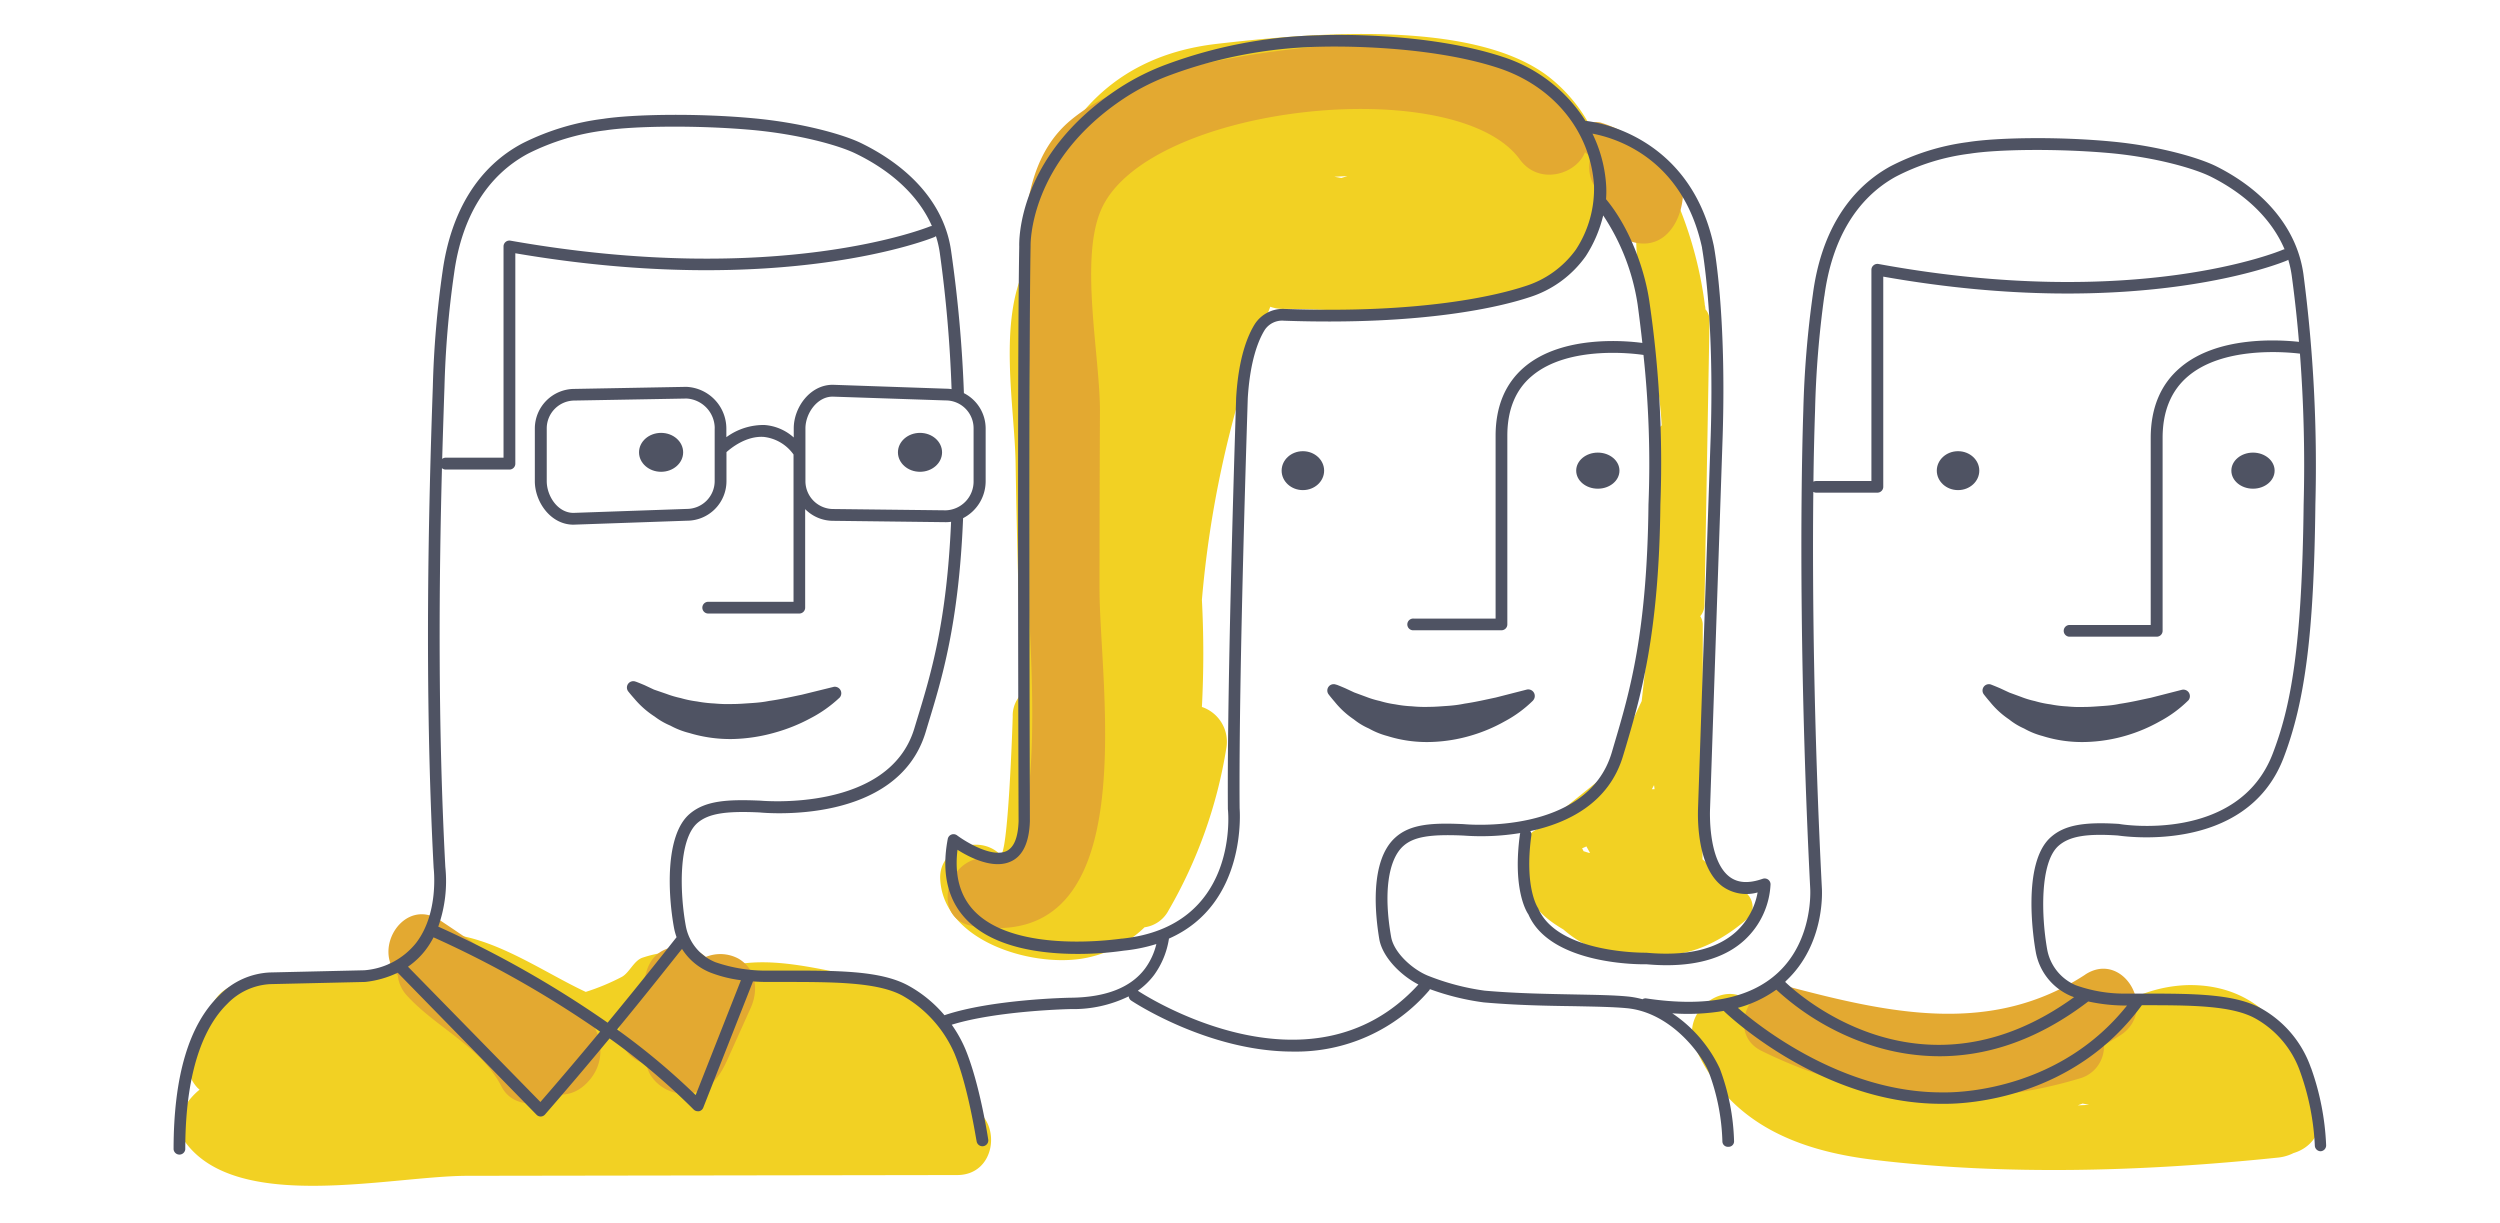 <svg xmlns="http://www.w3.org/2000/svg" viewBox="0 0 460 225"><defs><style>.cls-1{fill:#f2d123;}.cls-2{fill:#e3a931;}.cls-3{fill:#4f5363;}</style></defs><title>QLL_Illustrations_Final</title><path d="M426.6 204.4c-3.18-12.34-9.85-23.4-24.1-23.14a25.76 25.76 0 0 0-9.53 2.16 55 55 0 0 0-6.88.1c-9 .65-17.08 5.37-26.13 6-11.28.73-22.38-3.9-32.7-7.72a5.68 5.68 0 0 0-6.32 1.84c-4.43-2.83-11.8 2.8-9 9.14 6.06 13.72 18.48 18.9 32.8 20.62 24.5 2.95 49.9 2.14 74.38-.4a8.24 8.24 0 0 0 2.9-.84c3.05-.9 5.6-3.76 4.56-7.75zm-43.4-1.35l1.2.24-2.1.1z" class="cls-1"/><path d="M383.7 179.32c-17.23 11.27-35.88 7.17-54.6 2.23-6.85-1.8-11.7 8.47-5 11.8 18.58 9.17 38.65 11.08 58.5 5.1a6.1 6.1 0 0 0 4.53-6.13c1-.58 2-1.2 3.05-1.85 6.96-4.53.5-15.72-6.5-11.15z" class="cls-2"/><path d="M320.06 163.68l-6.8-5.56.05-43.12a2.92 2.92 0 0 0-.47-1.62 3.2 3.2 0 0 0 .78-2.16l.93-52.14a3 3 0 0 0-.76-2.18s0-.07 0-.1c0-.3-.1-.58-.13-.87v-.1a72.74 72.74 0 0 0-8.1-25 3.2 3.2 0 0 0-3.7-1.45l-.43-.67a2.8 2.8 0 0 0-.74-1.2l-.66-1.03c-1.4-2.25-4.84-1.7-5.84.25a28.73 28.73 0 0 0-9.3-12.66c-14.08-10.77-44.7-7.88-61-6-21.1 2.44-31.32 16.94-35.46 37a6.62 6.62 0 0 0 .34 3.8c-5.18 10.3-2.07 26-1.9 36.34.23 14.16.64 28.33 1.07 42.5a5.66 5.66 0 0 0-1.6 4.12c0 .52-.86 26.83-2.34 25.37-3.83-3.78-11.3-1.17-11 4.56.55 11.23 16.33 16.1 25.9 14.66a21.4 21.4 0 0 0 11.7-5.8 5.87 5.87 0 0 0 4.4-3.08 87.08 87.08 0 0 0 10.63-29.8 6.76 6.76 0 0 0-4.48-7.66 188.7 188.7 0 0 0 0-19.7 194.1 194.1 0 0 1 10.25-47.77c.76-2.05 1.55-4.1 2.33-6.17a6.85 6.85 0 0 0 2.25.4c17.68-.1 44.3 5.1 56.5-12.14a17.53 17.53 0 0 0 3-11.9l.12.32a30.1 30.1 0 0 0 2.7 7.95 3.65 3.65 0 0 0 2.75 2.1c0 12 4.08 23 4.7 35.1a2.85 2.85 0 0 0-1 2.47c.1 2.87.24 5.72.4 8.57.2 13.27-1.63 26.5-3.08 39.7-2 4.16-3.78 8.3-5.4 12.58l-13 10.47c-.48.3-1 .56-1.43.85a3 3 0 0 0-1.47 2.52 2.75 2.75 0 0 0-.92 2.3c.42 7 2.38 10.1 7.82 13.3 4.1 3.56 9.27 5.52 14.56 4.35 6 1.27 12.7-.6 19.26-6.3 1.9-1.6.87-4.82-1.38-5.4zM197.9 73.28v.26c0-.1 0-.2 0-.28h.04zm48.9-40.53l-1.28-.23 2.4-.12zm57.66 112.47a3.67 3.67 0 0 0-.52 0c.14-.25.28-.5.4-.76.04.24.08.54.1.76zm-11.9 11.66l-.13.07-1.06-.33a3 3 0 0 0-.27-.52l.8-.36q.3.56.64 1.14z" class="cls-1"/><path d="M309.54 33.46a2.62 2.62 0 0 0-2.76-2.32c-2.62-4-7.92-7.22-12-8.5a2.8 2.8 0 0 0-3.38 1.2 7.1 7.1 0 0 0-.6-1c-9.55-13.14-23.44-16.08-39.16-15-16 1-41.87 3.7-54.6 14.25-13.04 10.8-7.5 34.42-7.55 49.4l-.1 40.8c0 6.3 3.43 47.32-6.92 45.65-8.13-1.3-11.63 11.13-3.43 12.46 31.85 5.15 23.23-44.06 23.27-62.18q0-16.32.08-32.63c0-10-3.7-27.52.1-36.72 8-19.56 65.36-25.75 77.16-9.53 3.53 4.85 10.42 2.75 12-1.35a3.15 3.15 0 0 0 1.08.73 6.7 6.7 0 0 0 .86 5.85l.1.14c1.2 4.42 3.45 9.37 7.53 10 6.3 1.08 9.2-6.3 8.3-11.26z" class="cls-2"/><path d="M179.27 204.07a6.34 6.34 0 0 0-.9-5.45c-4.4-12.9-7.76-16.37-21.9-19.22-8.82-1.78-17.5-3.84-25.1-.74-3-3.4-7.17-4.42-13.14-2.45-1.6.54-2.4 2.75-3.8 3.53a41.22 41.22 0 0 1-6.65 2.77c-9.3-4.32-20.68-13-31.46-10.17-3.38.9-3.16 4.65-5.76 5.8A33.9 33.9 0 0 1 66 179.8c-7.4-.6-15.53.6-21.3 1.16a6.73 6.73 0 0 0-6.2 7.4 12.45 12.45 0 0 0-3.12 4 6.66 6.66 0 0 0 1 7.84l.34.3A12.62 12.62 0 0 0 35 202.2c-1.7 2.07-2.77 5.37-1 7.83 9.53 13.3 37.82 6.34 52 6.32l90.14-.14c7.06-.02 8.12-9.4 3.13-12.16z" class="cls-1"/><path d="M102.7 183.63a13.7 13.7 0 0 0-2.22-.37c-1.27-1.12-2.65-2.12-4-3.14-5.08-3.73-10.28-7.3-15.54-10.8-6.47-4.3-12.53 5.1-7.75 10.12a6.38 6.38 0 0 0 1.7 3.76c5.38 5.9 13.65 9.42 17.37 16.7 2 3.9 7.07 3.88 10 1.43 2.53.37 4.77-.7 6.54-3 4.13-5.5.1-13.15-6.1-14.7zM135.86 176.38a7.06 7.06 0 0 0-6-.3c-3.14-2.92-9.34-2.74-10.9 2.67a17.05 17.05 0 0 1-3.2 6.36c-3.66 4.37-1.2 9.62 3.14 10.65a7.35 7.35 0 0 0 .76 2 7.43 7.43 0 0 0 9.48 2.78c3.07-1.48 4.14-4.3 5.46-7.24l3.6-8c1.4-3.3.9-7.03-2.34-8.92z" class="cls-2"/><path d="M402.64 128.88a22.46 22.46 0 0 1-5.2 3.83 29.52 29.52 0 0 1-6.1 2.6 29 29 0 0 1-7.67 1.22 24.22 24.22 0 0 1-7.83-1.1 14.22 14.22 0 0 1-3.4-1.38 12.37 12.37 0 0 1-2.77-1.68 15.86 15.86 0 0 1-3.52-3.23c-.75-.87-1.13-1.38-1.13-1.38a1.17 1.17 0 0 1 1.34-1.8l.17.07s.58.22 1.53.63l1.65.77 2.18.8a16.7 16.7 0 0 0 2.54.77 18.6 18.6 0 0 0 2.85.6 21.53 21.53 0 0 0 3.07.38 24.06 24.06 0 0 0 3.2.1c1.1 0 2.2-.1 3.26-.17s2.16-.17 3.2-.4c2.07-.3 4-.76 5.73-1.12l5.7-1.46a1.2 1.2 0 0 1 1.46.86 1.2 1.2 0 0 1-.26 1.1z" class="cls-3"/><ellipse cx="360.28" cy="86.6" class="cls-3" rx="3.91" ry="3.58"/><ellipse cx="414.55" cy="86.6" class="cls-3" rx="3.98" ry="3.32"/><path d="M282.1 128.88a22.46 22.46 0 0 1-5.2 3.83 29.52 29.52 0 0 1-6.12 2.6 29 29 0 0 1-7.66 1.22 24.22 24.22 0 0 1-7.83-1.1 14.22 14.22 0 0 1-3.4-1.38 12.37 12.37 0 0 1-2.78-1.68 15.86 15.86 0 0 1-3.52-3.23c-.75-.87-1.13-1.38-1.13-1.38a1.17 1.17 0 0 1 1.34-1.8l.2.05s.58.22 1.53.63l1.65.77 2.17.8a16.7 16.7 0 0 0 2.54.77 18.6 18.6 0 0 0 2.84.62 21.53 21.53 0 0 0 3.07.36 24.06 24.06 0 0 0 3.22.1c1.08 0 2.18-.1 3.25-.17s2.16-.2 3.2-.42c2.07-.3 4-.76 5.73-1.12l5.7-1.46a1.2 1.2 0 0 1 1.46.86 1.2 1.2 0 0 1-.27 1.12z" class="cls-3"/><ellipse cx="239.73" cy="86.6" class="cls-3" rx="3.91" ry="3.58"/><ellipse cx="294" cy="86.6" class="cls-3" rx="3.98" ry="3.32"/><path d="M154.5 128.35a23.67 23.67 0 0 1-5.43 3.84 31.33 31.33 0 0 1-6.33 2.56 30.92 30.92 0 0 1-7.88 1.23 25.86 25.86 0 0 1-8-1.1 14.8 14.8 0 0 1-3.5-1.36 13.24 13.24 0 0 1-2.9-1.67 16.55 16.55 0 0 1-3.7-3.25c-.78-.88-1.18-1.4-1.18-1.4a1.17 1.17 0 0 1 1.32-1.8l.16.05s.6.22 1.58.64l1.7.8 2.27.78a18.37 18.37 0 0 0 2.66.78 19.46 19.46 0 0 0 3 .62 23.82 23.82 0 0 0 3.2.37 26.4 26.4 0 0 0 3.35.1c1.14 0 2.28-.1 3.4-.17s2.24-.18 3.3-.4c2.18-.3 4.2-.77 6-1.14l5.93-1.46a1.2 1.2 0 0 1 1.06 1.97z" class="cls-3"/><ellipse cx="121.64" cy="83.23" class="cls-3" rx="4.06" ry="3.58"/><ellipse cx="169.28" cy="83.23" class="cls-3" rx="4.06" ry="3.58"/><path d="M425.22 196.5a20.1 20.1 0 0 0-9.08-10.9c-5-2.8-12.63-2.78-22.35-2.78h-2.48a26.45 26.45 0 0 1-9.4-1.55 8.88 8.88 0 0 1-5.24-6.64c-1.06-6-1.37-15.94 2.1-19 2-1.75 5.08-2.28 10.88-1.9.23 0 23.56 3.84 30.52-14.26 4-10.45 5.6-23.1 5.86-46.63a271.36 271.36 0 0 0-2.2-42.4c-1.14-8.14-6.83-15.2-16-19.82-3.2-1.6-10.5-3.72-18.96-4.55-10.18-1-21.6-.75-26.78.08a42.86 42.86 0 0 0-14.34 4.5C339.93 35 335 43.1 333.56 54.22a185.8 185.8 0 0 0-1.75 21.28c-.6 18.42-.6 51.2 1.27 88 0 .1.62 9.4-5.94 15.48-5.15 4.78-13.3 6.37-24.22 4.73a1 1 0 0 0-.7.15 16 16 0 0 0-2.67-.5c-2.6-.26-5.93-.3-9.8-.38-5-.1-10.63-.18-16.58-.7a44.48 44.48 0 0 1-10.45-2.76c-2.85-1.17-6.24-4.23-6.75-7.12-1.42-8-.57-14.26 2.27-16.76 1.9-1.67 4.88-2.17 11-1.9a44.43 44.43 0 0 0 10.5-.46 1 1 0 0 0-.06.14c-1.35 9.8 1 14.06 1.55 14.84 4.1 9.43 21.07 9.2 21.67 9.16q2 .18 3.76.18c6.16 0 11-1.55 14.34-4.63a14.92 14.92 0 0 0 4.78-10.25 1.08 1.08 0 0 0-.45-.88 1.1 1.1 0 0 0-1-.14c-2.57.9-4.56.78-6.08-.36-4.1-3.08-3.6-12.46-3.6-12.58l2.32-68.53c.7-22.63-1.54-34.54-1.64-35.05-4.53-21-22.85-22.87-23.6-22.94a28.18 28.18 0 0 0-15.14-11.75c-14.18-4.7-32.63-4.08-33.64-4a86.25 86.25 0 0 0-28.15 5.3 43.58 43.58 0 0 0-8.8 4.38c-19 12.4-18.48 28.57-18.46 29.2-.4 21.68-.13 104.93-.12 105.73-.1 3-.84 4.82-2.23 5.5-2.67 1.25-7.46-1.68-9.1-2.9a1.08 1.08 0 0 0-1.7.65c-1.2 6.3 0 11.32 3.48 14.9 5 5.17 13.8 6.27 20.36 6.27a57.92 57.92 0 0 0 8.54-.6 29.8 29.8 0 0 0 6-1.22 12.5 12.5 0 0 1-2.07 4.5c-2.6 3.5-7.2 5.3-13.6 5.38-.62 0-14.7.3-23.32 3.22a23.5 23.5 0 0 0-6.65-5.45c-5.12-2.8-13.1-2.77-23.15-2.76h-2.56a28.46 28.46 0 0 1-9.8-1.55 8.94 8.94 0 0 1-5.43-6.65c-1.1-6-1.43-15.92 2.18-19 2-1.68 5.08-2.2 11.4-1.9 1 .1 25.33 2.36 30.54-14.75l.45-1.5c2.55-8.33 5.66-18.5 6.45-37.9a7.65 7.65 0 0 0 4.15-6.76v-9.7a7.3 7.3 0 0 0-4-6.54A245.1 245.1 0 0 0 175 46.15C173.85 38 168 31 158.42 26.32c-3.3-1.6-10.87-3.72-19.63-4.54-10.56-1-22.4-.74-27.77.08a45.6 45.6 0 0 0-14.86 4.5C88.07 30.63 83 38.8 81.44 49.9a180 180 0 0 0-1.8 21.28c-.78 22.08-1.6 55.27.15 88.5 0 .07 1.05 8.3-3.25 13.85a13.53 13.53 0 0 1-9.5 5l-17.3.4a13.85 13.85 0 0 0-9.37 4.2c-5.6 5.38-8.43 14.9-8.43 28.34a1.08 1.08 0 0 0 2.15 0c0-15.9 4.2-23.3 7.7-26.73a11.82 11.82 0 0 1 7.93-3.66l17.46-.4a18.33 18.33 0 0 0 6-1.7l25.55 26.14a1.07 1.07 0 0 0 .77.32 1.08 1.08 0 0 0 .78-.37c4.2-4.82 8.26-9.63 11.88-14a122.9 122.9 0 0 1 15.47 13.08 1.08 1.08 0 0 0 .77.32h.22a1.08 1.08 0 0 0 .78-.66l9.15-23.23c1 .08 1.94.1 2.77.1h2.57c9.38 0 17.5 0 22.13 2.5a22.55 22.55 0 0 1 9.6 10.66c2.55 6.14 4 16 4.07 16.07a1.08 1.08 0 1 0 2.13-.32c-.06-.4-1.55-10.18-4.2-16.57a23.78 23.78 0 0 0-2.5-4.47c8.36-2.6 21.8-2.88 21.92-2.88a23.2 23.2 0 0 0 10.64-2.34 1.06 1.06 0 0 0 .44.76c.2.15 14.14 9.4 29.74 9.4A32.27 32.27 0 0 0 263 182.2a1 1 0 0 0 .1-.2 46.3 46.3 0 0 0 9.9 2.44c6 .53 11.7.63 16.73.7 3.8.08 7.1.13 9.62.37 8.08.78 13.76 8.46 15.1 11.85a39.35 39.35 0 0 1 2.47 12.65 1 1 0 0 0 1.08 1 1 1 0 0 0 1.07-1 40.86 40.86 0 0 0-2.63-13.4 25.07 25.07 0 0 0-8.74-10.16 39.54 39.54 0 0 0 9.5-.45 1 1 0 0 0 .06.1c.72.7 17.93 17 39.92 17h.82c4 0 23.5-.94 36.1-18.14 8.95 0 16.62 0 21 2.5a18.07 18.07 0 0 1 8.15 9.8 46.54 46.54 0 0 1 2.68 13.57 1.08 1.08 0 0 0 1.08 1 1.08 1.08 0 0 0 1-1.1 48 48 0 0 0-2.78-14.24zM179.14 78.82v9.7a5.3 5.3 0 0 1-5.1 5.38l-20.72-.24a5.13 5.13 0 0 1-5.12-5.12v-9.7c0-2.77 2.15-5.86 5-5.86l20.8.7a5.12 5.12 0 0 1 5.14 5.15zm-97.36-7.55a178.23 178.23 0 0 1 1.78-21c1.43-10.44 6.14-18 13.6-22a43 43 0 0 1 14.2-4.28c5.22-.8 16.84-1 27.23-.06 8.5.8 15.74 2.8 18.88 4.34 6.86 3.33 11.68 8 14 13.32a1.1 1.1 0 0 0-.35.07c-.27.1-27.83 11.34-77.2 2.62a1.08 1.08 0 0 0-1.27 1.05v38.88H82a1.05 1.05 0 0 0-.64.23c.14-4.72.28-9.14.42-13.18zm17.66 131.5l-24.37-24.9a14.22 14.22 0 0 0 3.18-3 15.76 15.76 0 0 0 1.52-2.4 190.92 190.92 0 0 1 30.65 17.35c-3.36 4.05-7.1 8.48-10.98 12.94zm12.36-14.6a193.37 193.37 0 0 0-31.16-17.67 25.13 25.13 0 0 0 1.3-11c-1.4-26.27-1.16-52.6-.62-73.36a1.06 1.06 0 0 0 .7.26h11.72a1.08 1.08 0 0 0 1.08-1.08V46.6c49.2 8.42 76.88-2.86 77.16-3a1 1 0 0 0 .23-.16 18.82 18.82 0 0 1 .7 3 241.36 241.36 0 0 1 2.18 25.16 7.07 7.07 0 0 0-1-.08l-20.86-.72c-4.23 0-7.18 4.22-7.18 8v1.4a1 1 0 0 0 0 .1v.2a9 9 0 0 0-5.4-2.3 11.56 11.56 0 0 0-7 2.24v-1.6a7.7 7.7 0 0 0-7.37-7.66l-20.6.38a7.3 7.3 0 0 0-7.27 7.28v9.7c0 3.8 2.9 8 7.1 8l20.9-.73a7.28 7.28 0 0 0 7.26-7.27v-5.35c.9-.8 3.63-3 6.84-2.8a7.76 7.76 0 0 1 5.5 3.24v27.1h-15.7a1.08 1.08 0 1 0 0 2.16h16.76a1.08 1.08 0 0 0 1.08-1.07V93.68a7.23 7.23 0 0 0 5.15 2.15l20.7.25a6.68 6.68 0 0 0 1-.07c-.8 18.54-3.72 28.07-6.32 36.56l-.46 1.52c-4.7 15.4-28 13.25-28.3 13.23-6.1-.27-10.16 0-13 2.42-4.63 3.92-4 15-2.9 21a11.1 11.1 0 0 0 .47 1.7c-1.37 1.73-6.22 7.9-12.7 15.75zm19.7-109.35v9.7a5.13 5.13 0 0 1-5.1 5.12l-20.88.73c-2.9 0-4.92-3.1-4.92-5.85v-9.7a5.13 5.13 0 0 1 5.14-5.12l20.6-.37a5.5 5.5 0 0 1 5.17 5.5zM128 201.5a127.2 127.2 0 0 0-14.46-12.08c5.65-6.85 10-12.4 11.95-14.82a11 11 0 0 0 5.24 4.36 23.8 23.8 0 0 0 5.6 1.4zM313.17 45.6c0 .13 2.3 12.2 1.6 34.57l-2.33 68.5c0 .43-.57 10.62 4.46 14.4a7.58 7.58 0 0 0 6.5 1.14 12.9 12.9 0 0 1-3.95 7.22c-3.57 3.24-9.1 4.55-16.54 3.87-.1 0-16.34.24-19.9-8.2 0 0-2.58-3.67-1.24-13.38a1.07 1.07 0 0 0-.2-.8c6.86-1.47 14.52-5.13 17.1-13.93l.46-1.52c2.73-9.23 6.13-20.72 6.38-44.6a203.92 203.92 0 0 0-2-37.22c-.77-5.56-3.4-13.46-8-19a18.23 18.23 0 0 0 0-2.86 25.17 25.17 0 0 0-2.5-9.2c4.3.8 16.6 4.5 20.17 21zM206.42 172.7c-.2 0-19.25 3-27.08-5-2.68-2.75-3.74-6.56-3.16-11.34 2.27 1.44 6.62 3.66 9.86 2.13 2.18-1 3.34-3.53 3.46-7.4 0-.85-.26-84.07.13-105.8 0-.16-.42-15.67 17.47-27.37a41.6 41.6 0 0 1 8.38-4.16 84 84 0 0 1 27.44-5.16c.2 0 19-.66 32.9 3.95 10 3.33 16.74 11.53 17.47 21.4a20.4 20.4 0 0 1-3.34 12 18.2 18.2 0 0 1-9.4 6.73c-4.75 1.56-18.6 5.1-44.25 4.16a6.15 6.15 0 0 0-5.42 2.8c-1.32 2.12-3 6.2-3.43 13.57 0 .5-1.7 50.64-1.52 75.68.12.85 1.9 21.62-19.5 23.82zm2.93 9.6a13.4 13.4 0 0 0 3-2.9 15.3 15.3 0 0 0 2.74-6.7c14.54-6.4 13-23.85 13-24-.2-24.9 1.5-75 1.5-75.45.43-6.9 1.94-10.63 3.12-12.54a3.85 3.85 0 0 1 3.55-1.7c26 .92 40.14-2.67 45-4.27a20.13 20.13 0 0 0 10.53-7.62 24 24 0 0 0 3.2-7.48A40.44 40.44 0 0 1 301.32 56q.5 3.7.87 7.1c-3-.4-14.66-1.5-21.68 4.42-3.53 3-5.32 7.24-5.32 12.7v33.6h-15.06a1.08 1.08 0 1 0 0 2.15h16.15a1.08 1.08 0 0 0 1.07-1.08V80.16c0-4.78 1.53-8.5 4.55-11 6.8-5.73 19.1-4.06 20.5-3.85a188.47 188.47 0 0 1 .92 27.52c-.25 23.64-3.46 34.5-6.3 44.08l-.44 1.5c-4.52 15.4-27 13.26-27.25 13.23-5.88-.28-9.82 0-12.54 2.42-4.9 4.33-3.7 14.56-3 18.75.6 3.35 4 6.7 7.2 8.34-20.1 22.04-51.3 1.38-51.65 1.13zM335.68 54.53c1.38-10.44 5.9-18 13.1-22a40.2 40.2 0 0 1 13.65-4.25c5-.8 16.23-1 26.23-.07 8.18.8 15.16 2.8 18.2 4.33 6.6 3.33 11.24 8 13.5 13.33a1.1 1.1 0 0 0-.36.1c-.26.12-26.88 11.32-74.38 2.6a1.1 1.1 0 0 0-.88.24 1.07 1.07 0 0 0-.4.83v38.87h-10.2a1.05 1.05 0 0 0-.47.12c.06-4.9.17-9.3.3-13.07a183.22 183.22 0 0 1 1.7-21.06zm-7.1 126c7.33-6.8 6.67-16.8 6.64-17.2-1.44-28.2-1.77-54.04-1.57-72.83a1.05 1.05 0 0 0 .5.15h11.3a1.08 1.08 0 0 0 1.07-1.08V50.9c47.4 8.4 74.1-2.86 74.35-3a1 1 0 0 0 .17-.1 19.46 19.46 0 0 1 .65 3c.56 4.12 1 8.2 1.32 12.1-3.76-.4-15-1.1-21.83 4.73-3.62 3.06-5.45 7.43-5.45 13V115H380.7a1.08 1.08 0 0 0 0 2.15h16.14a1.08 1.08 0 0 0 1.08-1.08v-35.5c0-4.9 1.57-8.7 4.67-11.33 6.42-5.45 17.65-4.52 20.6-4.17a271 271 0 0 1 .68 27.73c-.3 26.6-2.4 37.3-5.7 45.9-6.34 16.46-27.94 13-28.26 12.9-6.57-.42-10.08.25-12.55 2.43-5.48 4.82-3.1 19.35-2.8 21a10.9 10.9 0 0 0 6.53 8.25l.54.2c-27.75 20.08-50.48-.23-53.15-2.8zM358 201h-.73c-18.3 0-33.6-12.16-37.5-15.56a21.88 21.88 0 0 0 7.07-3.34 47.43 47.43 0 0 0 16.92 10.05 40.75 40.75 0 0 0 13.1 2.2c8 0 17.42-2.46 27.38-10.08a32.64 32.64 0 0 0 7.13.75C379.35 200.12 361.63 201 358 201z" class="cls-3"/></svg>